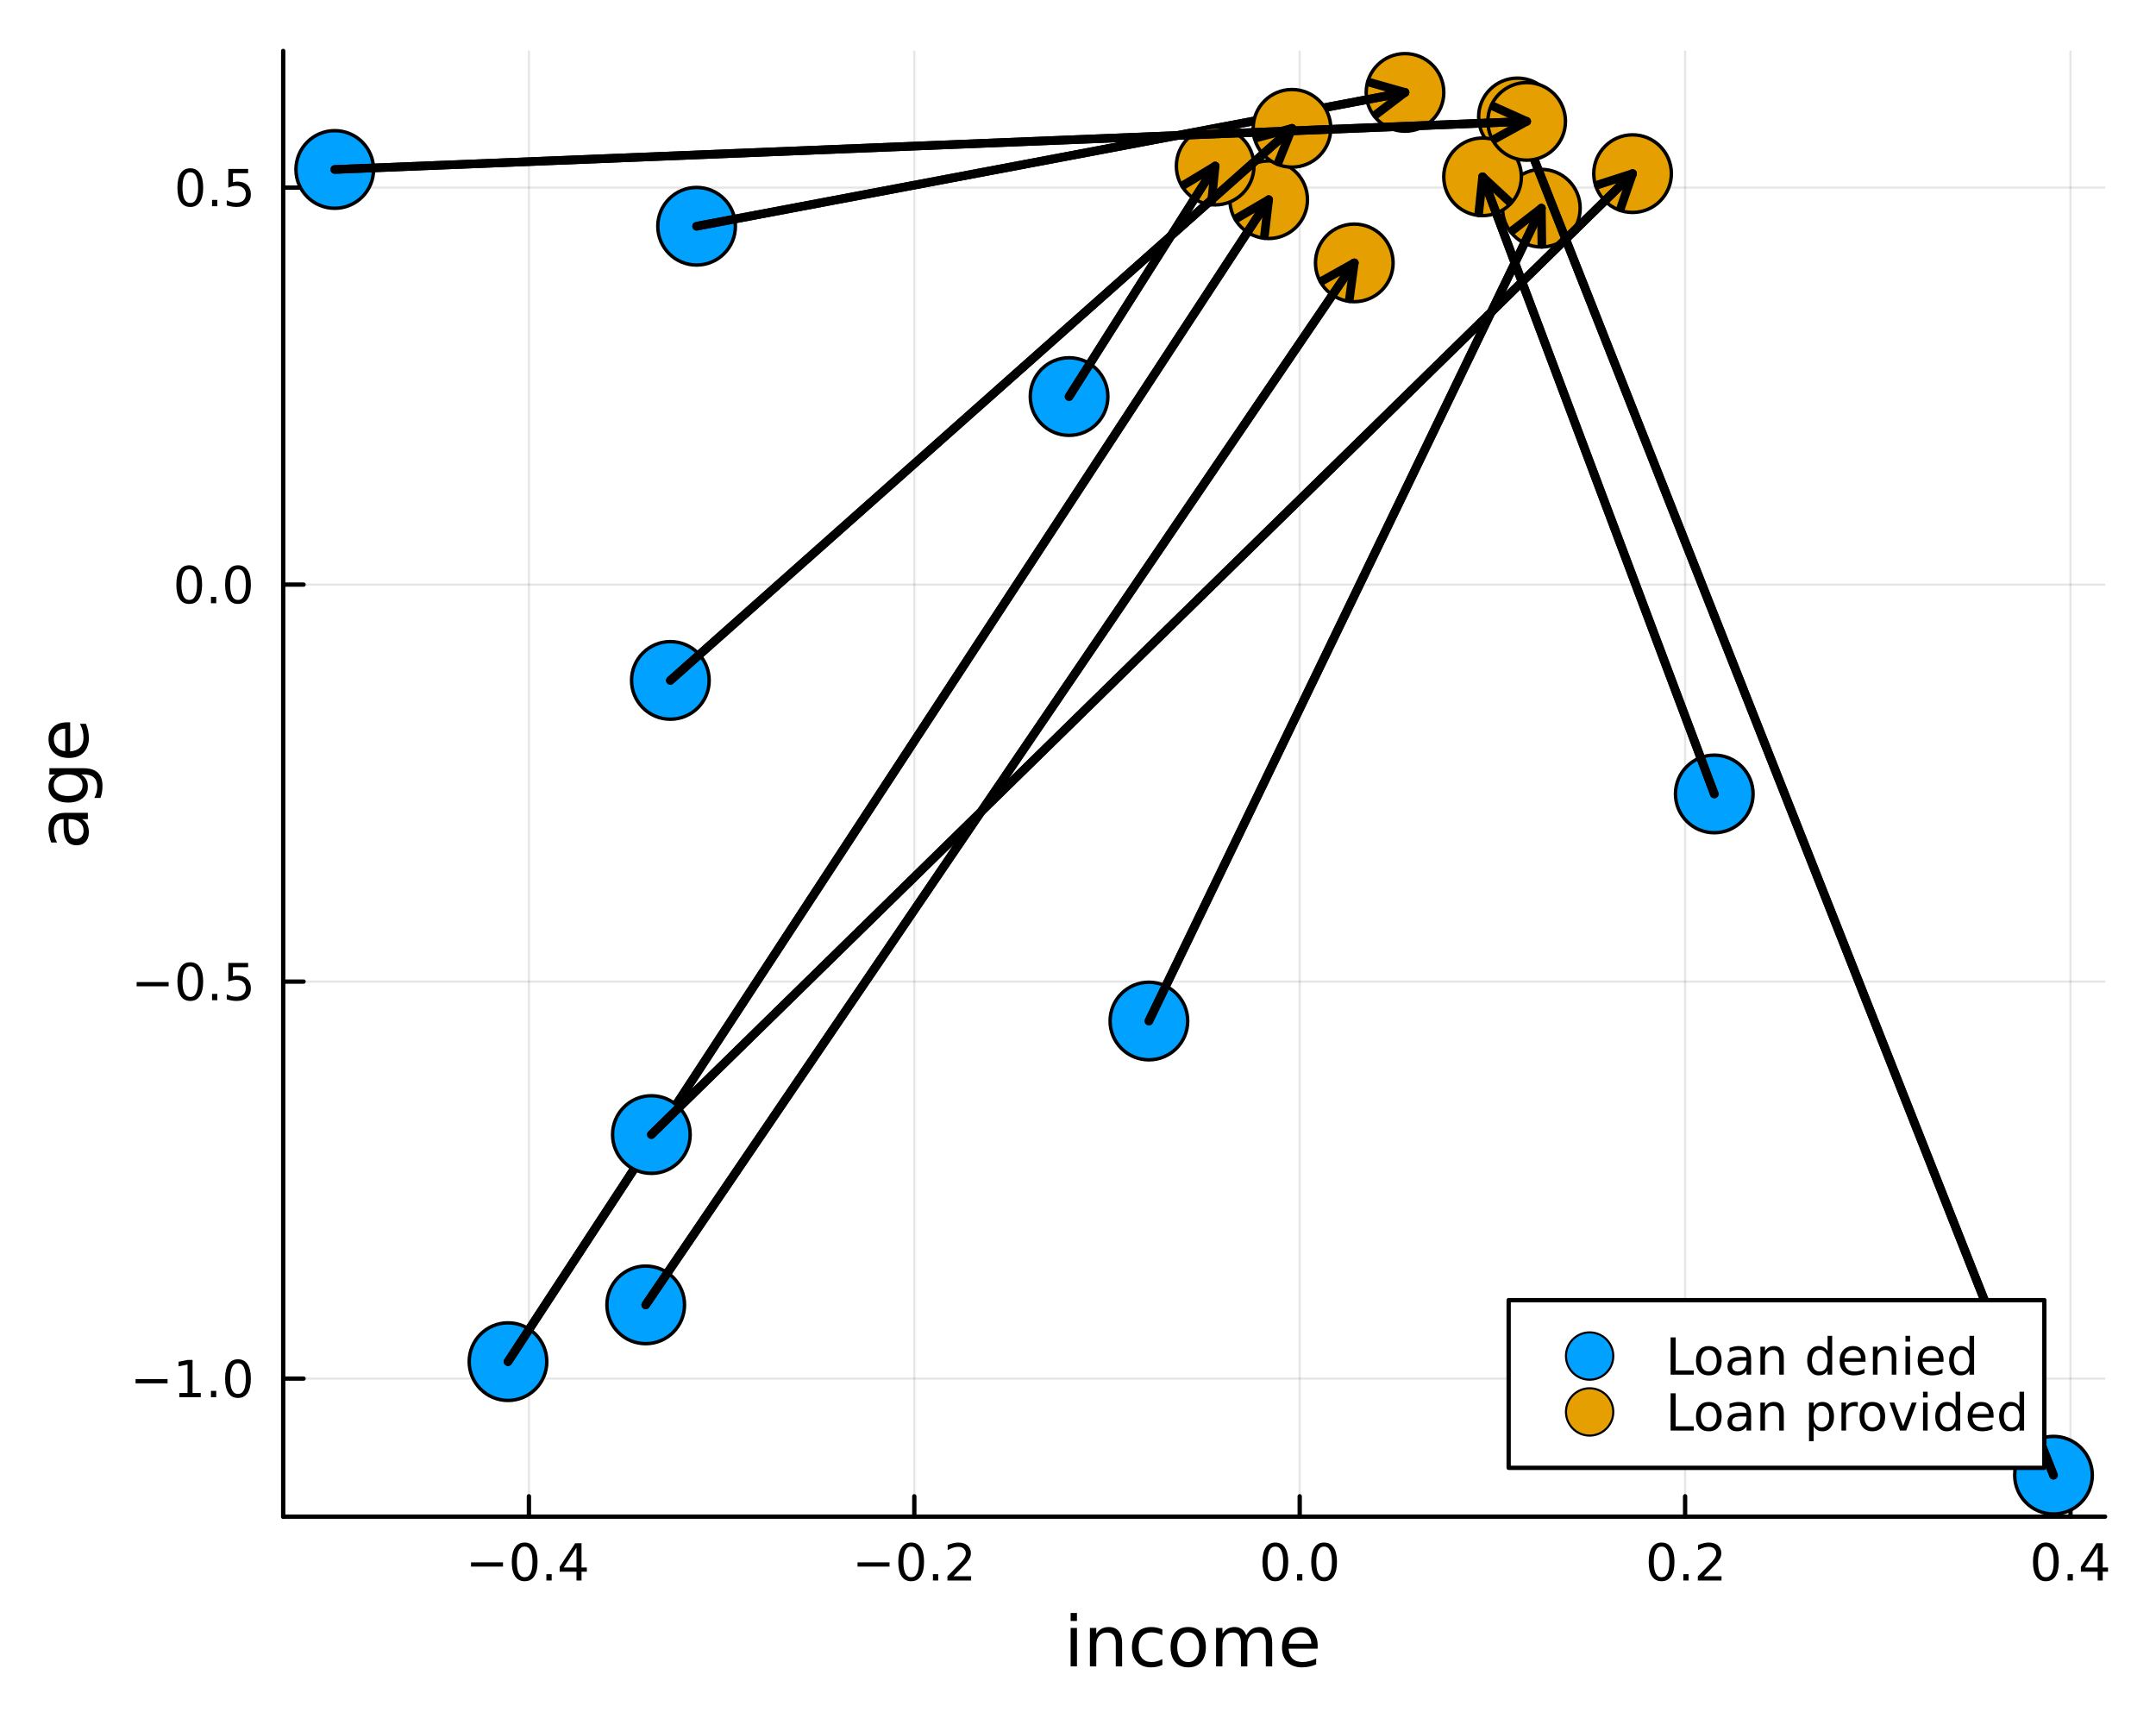 <?xml version="1.0" encoding="utf-8"?>
<svg xmlns="http://www.w3.org/2000/svg" xmlns:xlink="http://www.w3.org/1999/xlink" width="500" height="400" viewBox="0 0 2000 1600">
<rect x="0" y="0" width="2000" height="1600" fill="#333333" stroke="none"/>
<defs>
  <clipPath id="clip470">
    <rect x="0" y="0" width="2000" height="1600"/>
  </clipPath>
</defs>
<path clip-path="url(#clip470)" d="M0 1600 L2000 1600 L2000 0 L0 0  Z" fill="#ffffff" fill-rule="evenodd" fill-opacity="1"/>
<defs>
  <clipPath id="clip471">
    <rect x="400" y="0" width="1401" height="1401"/>
  </clipPath>
</defs>
<path clip-path="url(#clip470)" d="M262.708 1406.76 L1952.76 1406.76 L1952.76 47.244 L262.708 47.244  Z" fill="#ffffff" fill-rule="evenodd" fill-opacity="1"/>
<defs>
  <clipPath id="clip472">
    <rect x="262" y="47" width="1691" height="1361"/>
  </clipPath>
</defs>
<polyline clip-path="url(#clip472)" style="stroke:#000000; stroke-linecap:round; stroke-linejoin:round; stroke-width:2; stroke-opacity:0.1; fill:none" points="490.65,1406.76 490.65,47.244 "/>
<polyline clip-path="url(#clip472)" style="stroke:#000000; stroke-linecap:round; stroke-linejoin:round; stroke-width:2; stroke-opacity:0.1; fill:none" points="848.161,1406.76 848.161,47.244 "/>
<polyline clip-path="url(#clip472)" style="stroke:#000000; stroke-linecap:round; stroke-linejoin:round; stroke-width:2; stroke-opacity:0.1; fill:none" points="1205.67,1406.76 1205.67,47.244 "/>
<polyline clip-path="url(#clip472)" style="stroke:#000000; stroke-linecap:round; stroke-linejoin:round; stroke-width:2; stroke-opacity:0.1; fill:none" points="1563.18,1406.76 1563.18,47.244 "/>
<polyline clip-path="url(#clip472)" style="stroke:#000000; stroke-linecap:round; stroke-linejoin:round; stroke-width:2; stroke-opacity:0.1; fill:none" points="1920.69,1406.76 1920.69,47.244 "/>
<polyline clip-path="url(#clip470)" style="stroke:#000000; stroke-linecap:round; stroke-linejoin:round; stroke-width:4; stroke-opacity:1; fill:none" points="262.708,1406.76 1952.76,1406.76 "/>
<polyline clip-path="url(#clip470)" style="stroke:#000000; stroke-linecap:round; stroke-linejoin:round; stroke-width:4; stroke-opacity:1; fill:none" points="490.65,1406.76 490.65,1387.87 "/>
<polyline clip-path="url(#clip470)" style="stroke:#000000; stroke-linecap:round; stroke-linejoin:round; stroke-width:4; stroke-opacity:1; fill:none" points="848.161,1406.76 848.161,1387.87 "/>
<polyline clip-path="url(#clip470)" style="stroke:#000000; stroke-linecap:round; stroke-linejoin:round; stroke-width:4; stroke-opacity:1; fill:none" points="1205.67,1406.76 1205.67,1387.87 "/>
<polyline clip-path="url(#clip470)" style="stroke:#000000; stroke-linecap:round; stroke-linejoin:round; stroke-width:4; stroke-opacity:1; fill:none" points="1563.18,1406.76 1563.18,1387.87 "/>
<polyline clip-path="url(#clip470)" style="stroke:#000000; stroke-linecap:round; stroke-linejoin:round; stroke-width:4; stroke-opacity:1; fill:none" points="1920.69,1406.76 1920.69,1387.87 "/>
<path clip-path="url(#clip470)" d="M436.935 1449.14 L466.611 1449.14 L466.611 1453.07 L436.935 1453.07 L436.935 1449.14 Z" fill="#000000" fill-rule="nonzero" fill-opacity="1" /><path clip-path="url(#clip470)" d="M486.703 1434.48 Q483.092 1434.48 481.263 1438.05 Q479.458 1441.59 479.458 1448.72 Q479.458 1455.83 481.263 1459.39 Q483.092 1462.93 486.703 1462.93 Q490.338 1462.93 492.143 1459.39 Q493.972 1455.83 493.972 1448.72 Q493.972 1441.59 492.143 1438.05 Q490.338 1434.48 486.703 1434.48 M486.703 1430.78 Q492.513 1430.78 495.569 1435.39 Q498.648 1439.97 498.648 1448.72 Q498.648 1457.45 495.569 1462.05 Q492.513 1466.64 486.703 1466.64 Q480.893 1466.64 477.814 1462.05 Q474.759 1457.45 474.759 1448.72 Q474.759 1439.97 477.814 1435.39 Q480.893 1430.78 486.703 1430.78 Z" fill="#000000" fill-rule="nonzero" fill-opacity="1" /><path clip-path="url(#clip470)" d="M506.865 1460.08 L511.749 1460.08 L511.749 1465.96 L506.865 1465.96 L506.865 1460.08 Z" fill="#000000" fill-rule="nonzero" fill-opacity="1" /><path clip-path="url(#clip470)" d="M534.782 1435.48 L522.976 1453.93 L534.782 1453.93 L534.782 1435.48 M533.555 1431.4 L539.434 1431.4 L539.434 1453.93 L544.365 1453.93 L544.365 1457.82 L539.434 1457.82 L539.434 1465.96 L534.782 1465.96 L534.782 1457.82 L519.18 1457.82 L519.18 1453.3 L533.555 1431.4 Z" fill="#000000" fill-rule="nonzero" fill-opacity="1" /><path clip-path="url(#clip470)" d="M795.487 1449.14 L825.163 1449.14 L825.163 1453.07 L795.487 1453.07 L795.487 1449.14 Z" fill="#000000" fill-rule="nonzero" fill-opacity="1" /><path clip-path="url(#clip470)" d="M845.255 1434.48 Q841.644 1434.48 839.816 1438.05 Q838.01 1441.59 838.01 1448.72 Q838.01 1455.83 839.816 1459.39 Q841.644 1462.93 845.255 1462.93 Q848.89 1462.93 850.695 1459.39 Q852.524 1455.83 852.524 1448.72 Q852.524 1441.59 850.695 1438.05 Q848.89 1434.48 845.255 1434.48 M845.255 1430.78 Q851.066 1430.78 854.121 1435.39 Q857.2 1439.97 857.2 1448.72 Q857.2 1457.45 854.121 1462.05 Q851.066 1466.64 845.255 1466.64 Q839.445 1466.64 836.367 1462.05 Q833.311 1457.45 833.311 1448.72 Q833.311 1439.97 836.367 1435.39 Q839.445 1430.78 845.255 1430.78 Z" fill="#000000" fill-rule="nonzero" fill-opacity="1" /><path clip-path="url(#clip470)" d="M865.417 1460.08 L870.302 1460.08 L870.302 1465.96 L865.417 1465.96 L865.417 1460.08 Z" fill="#000000" fill-rule="nonzero" fill-opacity="1" /><path clip-path="url(#clip470)" d="M884.515 1462.03 L900.834 1462.03 L900.834 1465.96 L878.89 1465.96 L878.89 1462.03 Q881.552 1459.27 886.135 1454.64 Q890.741 1449.99 891.922 1448.65 Q894.167 1446.13 895.047 1444.39 Q895.95 1442.63 895.95 1440.94 Q895.95 1438.19 894.005 1436.45 Q892.084 1434.71 888.982 1434.71 Q886.783 1434.71 884.329 1435.48 Q881.899 1436.24 879.121 1437.79 L879.121 1433.07 Q881.945 1431.94 884.399 1431.36 Q886.852 1430.78 888.89 1430.78 Q894.26 1430.78 897.454 1433.46 Q900.649 1436.15 900.649 1440.64 Q900.649 1442.77 899.839 1444.69 Q899.051 1446.59 896.945 1449.18 Q896.366 1449.85 893.264 1453.07 Q890.163 1456.26 884.515 1462.03 Z" fill="#000000" fill-rule="nonzero" fill-opacity="1" /><path clip-path="url(#clip470)" d="M1183.06 1434.48 Q1179.44 1434.48 1177.62 1438.05 Q1175.81 1441.59 1175.81 1448.72 Q1175.81 1455.83 1177.62 1459.39 Q1179.44 1462.93 1183.06 1462.93 Q1186.69 1462.93 1188.5 1459.39 Q1190.32 1455.83 1190.32 1448.72 Q1190.32 1441.59 1188.5 1438.05 Q1186.69 1434.48 1183.06 1434.48 M1183.06 1430.78 Q1188.87 1430.78 1191.92 1435.39 Q1195 1439.97 1195 1448.72 Q1195 1457.45 1191.92 1462.05 Q1188.87 1466.64 1183.06 1466.64 Q1177.25 1466.64 1174.17 1462.05 Q1171.11 1457.45 1171.11 1448.72 Q1171.11 1439.97 1174.17 1435.39 Q1177.25 1430.78 1183.06 1430.78 Z" fill="#000000" fill-rule="nonzero" fill-opacity="1" /><path clip-path="url(#clip470)" d="M1203.22 1460.08 L1208.1 1460.08 L1208.1 1465.96 L1203.22 1465.96 L1203.22 1460.08 Z" fill="#000000" fill-rule="nonzero" fill-opacity="1" /><path clip-path="url(#clip470)" d="M1228.29 1434.48 Q1224.68 1434.48 1222.85 1438.05 Q1221.04 1441.59 1221.04 1448.72 Q1221.04 1455.83 1222.85 1459.39 Q1224.68 1462.93 1228.29 1462.93 Q1231.92 1462.93 1233.73 1459.39 Q1235.56 1455.83 1235.56 1448.72 Q1235.56 1441.59 1233.73 1438.05 Q1231.92 1434.48 1228.29 1434.48 M1228.29 1430.78 Q1234.1 1430.78 1237.15 1435.39 Q1240.23 1439.97 1240.23 1448.72 Q1240.23 1457.45 1237.15 1462.05 Q1234.1 1466.64 1228.29 1466.64 Q1222.48 1466.64 1219.4 1462.05 Q1216.34 1457.45 1216.34 1448.72 Q1216.34 1439.97 1219.4 1435.39 Q1222.48 1430.78 1228.29 1430.78 Z" fill="#000000" fill-rule="nonzero" fill-opacity="1" /><path clip-path="url(#clip470)" d="M1541.36 1434.48 Q1537.75 1434.48 1535.92 1438.05 Q1534.12 1441.59 1534.12 1448.72 Q1534.12 1455.83 1535.92 1459.39 Q1537.75 1462.93 1541.36 1462.93 Q1545 1462.93 1546.8 1459.39 Q1548.63 1455.83 1548.63 1448.72 Q1548.63 1441.59 1546.8 1438.05 Q1545 1434.48 1541.36 1434.48 M1541.36 1430.78 Q1547.17 1430.78 1550.23 1435.39 Q1553.31 1439.97 1553.31 1448.72 Q1553.31 1457.45 1550.23 1462.05 Q1547.17 1466.64 1541.36 1466.64 Q1535.55 1466.64 1532.48 1462.05 Q1529.42 1457.45 1529.42 1448.72 Q1529.42 1439.97 1532.48 1435.39 Q1535.55 1430.78 1541.36 1430.78 Z" fill="#000000" fill-rule="nonzero" fill-opacity="1" /><path clip-path="url(#clip470)" d="M1561.53 1460.08 L1566.41 1460.08 L1566.41 1465.96 L1561.53 1465.96 L1561.53 1460.08 Z" fill="#000000" fill-rule="nonzero" fill-opacity="1" /><path clip-path="url(#clip470)" d="M1580.62 1462.03 L1596.94 1462.03 L1596.94 1465.96 L1575 1465.96 L1575 1462.03 Q1577.66 1459.27 1582.24 1454.64 Q1586.85 1449.99 1588.03 1448.65 Q1590.28 1446.13 1591.16 1444.39 Q1592.06 1442.63 1592.06 1440.94 Q1592.06 1438.19 1590.11 1436.45 Q1588.19 1434.71 1585.09 1434.71 Q1582.89 1434.71 1580.44 1435.48 Q1578.01 1436.24 1575.23 1437.79 L1575.23 1433.07 Q1578.05 1431.94 1580.51 1431.36 Q1582.96 1430.78 1585 1430.78 Q1590.37 1430.78 1593.56 1433.46 Q1596.76 1436.15 1596.76 1440.64 Q1596.76 1442.77 1595.95 1444.69 Q1595.16 1446.59 1593.05 1449.18 Q1592.48 1449.85 1589.37 1453.07 Q1586.27 1456.26 1580.62 1462.03 Z" fill="#000000" fill-rule="nonzero" fill-opacity="1" /><path clip-path="url(#clip470)" d="M1897.83 1434.48 Q1894.22 1434.48 1892.39 1438.05 Q1890.59 1441.59 1890.59 1448.72 Q1890.59 1455.83 1892.39 1459.39 Q1894.22 1462.93 1897.83 1462.93 Q1901.47 1462.93 1903.27 1459.39 Q1905.1 1455.83 1905.1 1448.72 Q1905.1 1441.59 1903.27 1438.05 Q1901.47 1434.48 1897.83 1434.48 M1897.83 1430.78 Q1903.64 1430.78 1906.7 1435.39 Q1909.78 1439.97 1909.78 1448.72 Q1909.78 1457.45 1906.7 1462.05 Q1903.64 1466.64 1897.83 1466.64 Q1892.02 1466.64 1888.94 1462.05 Q1885.89 1457.45 1885.89 1448.72 Q1885.89 1439.97 1888.94 1435.39 Q1892.02 1430.78 1897.83 1430.78 Z" fill="#000000" fill-rule="nonzero" fill-opacity="1" /><path clip-path="url(#clip470)" d="M1918 1460.08 L1922.88 1460.08 L1922.88 1465.96 L1918 1465.96 L1918 1460.08 Z" fill="#000000" fill-rule="nonzero" fill-opacity="1" /><path clip-path="url(#clip470)" d="M1945.91 1435.48 L1934.11 1453.93 L1945.91 1453.93 L1945.91 1435.48 M1944.69 1431.4 L1950.56 1431.4 L1950.56 1453.93 L1955.5 1453.93 L1955.5 1457.82 L1950.56 1457.82 L1950.56 1465.96 L1945.91 1465.96 L1945.91 1457.82 L1930.31 1457.82 L1930.31 1453.3 L1944.69 1431.4 Z" fill="#000000" fill-rule="nonzero" fill-opacity="1" /><path clip-path="url(#clip470)" d="M993.165 1509.98 L999.022 1509.98 L999.022 1545.63 L993.165 1545.63 L993.165 1509.98 M993.165 1496.1 L999.022 1496.1 L999.022 1503.52 L993.165 1503.52 L993.165 1496.1 Z" fill="#000000" fill-rule="nonzero" fill-opacity="1" /><path clip-path="url(#clip470)" d="M1040.91 1524.11 L1040.91 1545.63 L1035.05 1545.63 L1035.05 1524.3 Q1035.05 1519.24 1033.08 1516.73 Q1031.1 1514.21 1027.16 1514.21 Q1022.42 1514.21 1019.68 1517.24 Q1016.94 1520.26 1016.94 1525.48 L1016.94 1545.63 L1011.05 1545.63 L1011.05 1509.98 L1016.94 1509.98 L1016.94 1515.52 Q1019.04 1512.3 1021.87 1510.71 Q1024.74 1509.12 1028.46 1509.12 Q1034.61 1509.12 1037.76 1512.94 Q1040.91 1516.73 1040.91 1524.11 Z" fill="#000000" fill-rule="nonzero" fill-opacity="1" /><path clip-path="url(#clip470)" d="M1078.24 1511.35 L1078.24 1516.82 Q1075.76 1515.45 1073.25 1514.79 Q1070.76 1514.09 1068.22 1514.09 Q1062.52 1514.09 1059.37 1517.71 Q1056.22 1521.31 1056.22 1527.84 Q1056.22 1534.36 1059.37 1537.99 Q1062.52 1541.59 1068.22 1541.59 Q1070.76 1541.59 1073.25 1540.92 Q1075.76 1540.22 1078.24 1538.85 L1078.24 1544.26 Q1075.79 1545.41 1073.15 1545.98 Q1070.54 1546.55 1067.58 1546.55 Q1059.53 1546.55 1054.79 1541.49 Q1050.04 1536.43 1050.04 1527.84 Q1050.04 1519.11 1054.82 1514.12 Q1059.62 1509.12 1067.96 1509.12 Q1070.67 1509.12 1073.25 1509.69 Q1075.82 1510.23 1078.24 1511.35 Z" fill="#000000" fill-rule="nonzero" fill-opacity="1" /><path clip-path="url(#clip470)" d="M1102.24 1514.09 Q1097.53 1514.09 1094.79 1517.78 Q1092.06 1521.44 1092.06 1527.84 Q1092.06 1534.23 1094.76 1537.93 Q1097.5 1541.59 1102.24 1541.59 Q1106.92 1541.59 1109.66 1537.89 Q1112.39 1534.2 1112.39 1527.84 Q1112.39 1521.5 1109.66 1517.81 Q1106.92 1514.09 1102.24 1514.09 M1102.24 1509.12 Q1109.88 1509.12 1114.24 1514.09 Q1118.6 1519.05 1118.6 1527.84 Q1118.6 1536.59 1114.24 1541.59 Q1109.88 1546.55 1102.24 1546.55 Q1094.57 1546.55 1090.21 1541.59 Q1085.88 1536.59 1085.88 1527.84 Q1085.88 1519.05 1090.21 1514.09 Q1094.57 1509.12 1102.24 1509.12 Z" fill="#000000" fill-rule="nonzero" fill-opacity="1" /><path clip-path="url(#clip470)" d="M1156.06 1516.82 Q1158.26 1512.88 1161.32 1511 Q1164.37 1509.12 1168.51 1509.12 Q1174.08 1509.12 1177.1 1513.04 Q1180.13 1516.92 1180.13 1524.11 L1180.13 1545.63 L1174.24 1545.63 L1174.24 1524.3 Q1174.24 1519.18 1172.42 1516.7 Q1170.61 1514.21 1166.89 1514.21 Q1162.33 1514.21 1159.69 1517.24 Q1157.05 1520.26 1157.05 1525.48 L1157.05 1545.63 L1151.16 1545.63 L1151.16 1524.3 Q1151.16 1519.15 1149.35 1516.7 Q1147.53 1514.21 1143.75 1514.21 Q1139.26 1514.21 1136.62 1517.27 Q1133.97 1520.29 1133.97 1525.48 L1133.97 1545.63 L1128.09 1545.63 L1128.09 1509.98 L1133.97 1509.98 L1133.97 1515.52 Q1135.98 1512.24 1138.78 1510.68 Q1141.58 1509.12 1145.43 1509.12 Q1149.32 1509.12 1152.02 1511.09 Q1154.76 1513.07 1156.06 1516.82 Z" fill="#000000" fill-rule="nonzero" fill-opacity="1" /><path clip-path="url(#clip470)" d="M1222.3 1526.34 L1222.3 1529.2 L1195.37 1529.2 Q1195.75 1535.25 1199 1538.43 Q1202.28 1541.59 1208.1 1541.59 Q1211.48 1541.59 1214.63 1540.76 Q1217.81 1539.93 1220.93 1538.28 L1220.93 1543.81 Q1217.78 1545.15 1214.47 1545.85 Q1211.16 1546.55 1207.75 1546.55 Q1199.22 1546.55 1194.23 1541.59 Q1189.26 1536.62 1189.26 1528.15 Q1189.26 1519.4 1193.97 1514.28 Q1198.71 1509.12 1206.73 1509.12 Q1213.93 1509.12 1218.1 1513.77 Q1222.3 1518.38 1222.3 1526.34 M1216.44 1524.62 Q1216.38 1519.81 1213.74 1516.95 Q1211.13 1514.09 1206.8 1514.09 Q1201.9 1514.09 1198.94 1516.85 Q1196.01 1519.62 1195.56 1524.65 L1216.44 1524.62 Z" fill="#000000" fill-rule="nonzero" fill-opacity="1" /><polyline clip-path="url(#clip472)" style="stroke:#000000; stroke-linecap:round; stroke-linejoin:round; stroke-width:2; stroke-opacity:0.1; fill:none" points="262.708,1278.69 1952.76,1278.69 "/>
<polyline clip-path="url(#clip472)" style="stroke:#000000; stroke-linecap:round; stroke-linejoin:round; stroke-width:2; stroke-opacity:0.1; fill:none" points="262.708,910.458 1952.76,910.458 "/>
<polyline clip-path="url(#clip472)" style="stroke:#000000; stroke-linecap:round; stroke-linejoin:round; stroke-width:2; stroke-opacity:0.1; fill:none" points="262.708,542.227 1952.76,542.227 "/>
<polyline clip-path="url(#clip472)" style="stroke:#000000; stroke-linecap:round; stroke-linejoin:round; stroke-width:2; stroke-opacity:0.1; fill:none" points="262.708,173.996 1952.76,173.996 "/>
<polyline clip-path="url(#clip470)" style="stroke:#000000; stroke-linecap:round; stroke-linejoin:round; stroke-width:4; stroke-opacity:1; fill:none" points="262.708,1406.76 262.708,47.244 "/>
<polyline clip-path="url(#clip470)" style="stroke:#000000; stroke-linecap:round; stroke-linejoin:round; stroke-width:4; stroke-opacity:1; fill:none" points="262.708,1278.69 281.606,1278.69 "/>
<polyline clip-path="url(#clip470)" style="stroke:#000000; stroke-linecap:round; stroke-linejoin:round; stroke-width:4; stroke-opacity:1; fill:none" points="262.708,910.458 281.606,910.458 "/>
<polyline clip-path="url(#clip470)" style="stroke:#000000; stroke-linecap:round; stroke-linejoin:round; stroke-width:4; stroke-opacity:1; fill:none" points="262.708,542.227 281.606,542.227 "/>
<polyline clip-path="url(#clip470)" style="stroke:#000000; stroke-linecap:round; stroke-linejoin:round; stroke-width:4; stroke-opacity:1; fill:none" points="262.708,173.996 281.606,173.996 "/>
<path clip-path="url(#clip470)" d="M125.764 1279.14 L155.44 1279.14 L155.44 1283.08 L125.764 1283.08 L125.764 1279.14 Z" fill="#000000" fill-rule="nonzero" fill-opacity="1" /><path clip-path="url(#clip470)" d="M166.343 1292.03 L173.981 1292.03 L173.981 1265.67 L165.671 1267.34 L165.671 1263.08 L173.935 1261.41 L178.611 1261.41 L178.611 1292.03 L186.25 1292.03 L186.25 1295.97 L166.343 1295.97 L166.343 1292.03 Z" fill="#000000" fill-rule="nonzero" fill-opacity="1" /><path clip-path="url(#clip470)" d="M195.694 1290.09 L200.579 1290.09 L200.579 1295.97 L195.694 1295.97 L195.694 1290.09 Z" fill="#000000" fill-rule="nonzero" fill-opacity="1" /><path clip-path="url(#clip470)" d="M220.764 1264.49 Q217.153 1264.49 215.324 1268.05 Q213.518 1271.59 213.518 1278.72 Q213.518 1285.83 215.324 1289.4 Q217.153 1292.94 220.764 1292.94 Q224.398 1292.94 226.203 1289.4 Q228.032 1285.83 228.032 1278.72 Q228.032 1271.59 226.203 1268.05 Q224.398 1264.49 220.764 1264.49 M220.764 1260.78 Q226.574 1260.78 229.629 1265.39 Q232.708 1269.97 232.708 1278.72 Q232.708 1287.45 229.629 1292.06 Q226.574 1296.64 220.764 1296.64 Q214.953 1296.64 211.875 1292.06 Q208.819 1287.45 208.819 1278.72 Q208.819 1269.97 211.875 1265.39 Q214.953 1260.78 220.764 1260.78 Z" fill="#000000" fill-rule="nonzero" fill-opacity="1" /><path clip-path="url(#clip470)" d="M126.76 910.91 L156.435 910.91 L156.435 914.845 L126.76 914.845 L126.76 910.91 Z" fill="#000000" fill-rule="nonzero" fill-opacity="1" /><path clip-path="url(#clip470)" d="M176.528 896.257 Q172.917 896.257 171.088 899.822 Q169.282 903.364 169.282 910.493 Q169.282 917.6 171.088 921.164 Q172.917 924.706 176.528 924.706 Q180.162 924.706 181.968 921.164 Q183.796 917.6 183.796 910.493 Q183.796 903.364 181.968 899.822 Q180.162 896.257 176.528 896.257 M176.528 892.553 Q182.338 892.553 185.393 897.16 Q188.472 901.743 188.472 910.493 Q188.472 919.22 185.393 923.826 Q182.338 928.41 176.528 928.41 Q170.718 928.41 167.639 923.826 Q164.583 919.22 164.583 910.493 Q164.583 901.743 167.639 897.16 Q170.718 892.553 176.528 892.553 Z" fill="#000000" fill-rule="nonzero" fill-opacity="1" /><path clip-path="url(#clip470)" d="M196.69 921.859 L201.574 921.859 L201.574 927.738 L196.69 927.738 L196.69 921.859 Z" fill="#000000" fill-rule="nonzero" fill-opacity="1" /><path clip-path="url(#clip470)" d="M211.805 893.178 L230.162 893.178 L230.162 897.114 L216.088 897.114 L216.088 905.586 Q217.106 905.239 218.125 905.077 Q219.143 904.891 220.162 904.891 Q225.949 904.891 229.328 908.063 Q232.708 911.234 232.708 916.651 Q232.708 922.229 229.236 925.331 Q225.764 928.41 219.444 928.41 Q217.268 928.41 215 928.039 Q212.754 927.669 210.347 926.928 L210.347 922.229 Q212.43 923.364 214.653 923.919 Q216.875 924.475 219.352 924.475 Q223.356 924.475 225.694 922.368 Q228.032 920.262 228.032 916.651 Q228.032 913.039 225.694 910.933 Q223.356 908.827 219.352 908.827 Q217.477 908.827 215.602 909.243 Q213.75 909.66 211.805 910.539 L211.805 893.178 Z" fill="#000000" fill-rule="nonzero" fill-opacity="1" /><path clip-path="url(#clip470)" d="M175.532 528.026 Q171.921 528.026 170.093 531.591 Q168.287 535.132 168.287 542.262 Q168.287 549.368 170.093 552.933 Q171.921 556.475 175.532 556.475 Q179.167 556.475 180.972 552.933 Q182.801 549.368 182.801 542.262 Q182.801 535.132 180.972 531.591 Q179.167 528.026 175.532 528.026 M175.532 524.322 Q181.343 524.322 184.398 528.929 Q187.477 533.512 187.477 542.262 Q187.477 550.989 184.398 555.595 Q181.343 560.178 175.532 560.178 Q169.722 560.178 166.644 555.595 Q163.588 550.989 163.588 542.262 Q163.588 533.512 166.644 528.929 Q169.722 524.322 175.532 524.322 Z" fill="#000000" fill-rule="nonzero" fill-opacity="1" /><path clip-path="url(#clip470)" d="M195.694 553.627 L200.579 553.627 L200.579 559.507 L195.694 559.507 L195.694 553.627 Z" fill="#000000" fill-rule="nonzero" fill-opacity="1" /><path clip-path="url(#clip470)" d="M220.764 528.026 Q217.153 528.026 215.324 531.591 Q213.518 535.132 213.518 542.262 Q213.518 549.368 215.324 552.933 Q217.153 556.475 220.764 556.475 Q224.398 556.475 226.203 552.933 Q228.032 549.368 228.032 542.262 Q228.032 535.132 226.203 531.591 Q224.398 528.026 220.764 528.026 M220.764 524.322 Q226.574 524.322 229.629 528.929 Q232.708 533.512 232.708 542.262 Q232.708 550.989 229.629 555.595 Q226.574 560.178 220.764 560.178 Q214.953 560.178 211.875 555.595 Q208.819 550.989 208.819 542.262 Q208.819 533.512 211.875 528.929 Q214.953 524.322 220.764 524.322 Z" fill="#000000" fill-rule="nonzero" fill-opacity="1" /><path clip-path="url(#clip470)" d="M176.528 159.794 Q172.917 159.794 171.088 163.359 Q169.282 166.901 169.282 174.03 Q169.282 181.137 171.088 184.702 Q172.917 188.243 176.528 188.243 Q180.162 188.243 181.968 184.702 Q183.796 181.137 183.796 174.03 Q183.796 166.901 181.968 163.359 Q180.162 159.794 176.528 159.794 M176.528 156.091 Q182.338 156.091 185.393 160.697 Q188.472 165.28 188.472 174.03 Q188.472 182.757 185.393 187.364 Q182.338 191.947 176.528 191.947 Q170.718 191.947 167.639 187.364 Q164.583 182.757 164.583 174.03 Q164.583 165.28 167.639 160.697 Q170.718 156.091 176.528 156.091 Z" fill="#000000" fill-rule="nonzero" fill-opacity="1" /><path clip-path="url(#clip470)" d="M196.69 185.396 L201.574 185.396 L201.574 191.276 L196.69 191.276 L196.69 185.396 Z" fill="#000000" fill-rule="nonzero" fill-opacity="1" /><path clip-path="url(#clip470)" d="M211.805 156.716 L230.162 156.716 L230.162 160.651 L216.088 160.651 L216.088 169.123 Q217.106 168.776 218.125 168.614 Q219.143 168.429 220.162 168.429 Q225.949 168.429 229.328 171.6 Q232.708 174.771 232.708 180.188 Q232.708 185.766 229.236 188.868 Q225.764 191.947 219.444 191.947 Q217.268 191.947 215 191.577 Q212.754 191.206 210.347 190.466 L210.347 185.766 Q212.43 186.901 214.653 187.456 Q216.875 188.012 219.352 188.012 Q223.356 188.012 225.694 185.905 Q228.032 183.799 228.032 180.188 Q228.032 176.577 225.694 174.47 Q223.356 172.364 219.352 172.364 Q217.477 172.364 215.602 172.78 Q213.75 173.197 211.805 174.077 L211.805 156.716 Z" fill="#000000" fill-rule="nonzero" fill-opacity="1" /><path clip-path="url(#clip470)" d="M63.589 765.596 Q63.589 772.694 65.212 775.431 Q66.835 778.168 70.75 778.168 Q73.869 778.168 75.715 776.131 Q77.53 774.062 77.53 770.529 Q77.53 765.66 74.092 762.731 Q70.623 759.771 64.894 759.771 L63.589 759.771 L63.589 765.596 M61.17 753.915 L81.508 753.915 L81.508 759.771 L76.097 759.771 Q79.344 761.777 80.903 764.769 Q82.431 767.76 82.431 772.089 Q82.431 777.564 79.376 780.81 Q76.288 784.025 71.132 784.025 Q65.117 784.025 62.061 780.014 Q59.005 775.972 59.005 767.983 L59.005 759.771 L58.432 759.771 Q54.39 759.771 52.194 762.445 Q49.966 765.087 49.966 769.893 Q49.966 772.948 50.698 775.845 Q51.43 778.741 52.894 781.415 L47.483 781.415 Q46.242 778.2 45.637 775.176 Q45.001 772.153 45.001 769.288 Q45.001 761.554 49.011 757.734 Q53.022 753.915 61.17 753.915 Z" fill="#000000" fill-rule="nonzero" fill-opacity="1" /><path clip-path="url(#clip470)" d="M63.27 718.394 Q56.905 718.394 53.404 721.036 Q49.902 723.646 49.902 728.389 Q49.902 733.099 53.404 735.741 Q56.905 738.351 63.27 738.351 Q69.604 738.351 73.105 735.741 Q76.607 733.099 76.607 728.389 Q76.607 723.646 73.105 721.036 Q69.604 718.394 63.27 718.394 M77.084 712.538 Q86.187 712.538 90.611 716.58 Q95.067 720.622 95.067 728.961 Q95.067 732.049 94.59 734.786 Q94.144 737.523 93.189 740.101 L87.492 740.101 Q88.892 737.523 89.561 735.009 Q90.229 732.494 90.229 729.884 Q90.229 724.123 87.206 721.259 Q84.214 718.394 78.134 718.394 L75.238 718.394 Q78.389 720.209 79.949 723.041 Q81.508 725.874 81.508 729.821 Q81.508 736.377 76.511 740.388 Q71.514 744.398 63.27 744.398 Q54.995 744.398 49.998 740.388 Q45.001 736.377 45.001 729.821 Q45.001 725.874 46.56 723.041 Q48.12 720.209 51.271 718.394 L45.86 718.394 L45.86 712.538 L77.084 712.538 Z" fill="#000000" fill-rule="nonzero" fill-opacity="1" /><path clip-path="url(#clip470)" d="M62.22 669.983 L65.085 669.983 L65.085 696.91 Q71.132 696.528 74.315 693.282 Q77.466 690.003 77.466 684.179 Q77.466 680.805 76.638 677.654 Q75.811 674.471 74.156 671.352 L79.694 671.352 Q81.031 674.503 81.731 677.813 Q82.431 681.123 82.431 684.529 Q82.431 693.059 77.466 698.056 Q72.501 703.021 64.034 703.021 Q55.281 703.021 50.157 698.311 Q45.001 693.568 45.001 685.547 Q45.001 678.354 49.648 674.185 Q54.263 669.983 62.22 669.983 M60.501 675.84 Q55.695 675.903 52.831 678.545 Q49.966 681.155 49.966 685.484 Q49.966 690.385 52.735 693.345 Q55.504 696.274 60.533 696.719 L60.501 675.84 Z" fill="#000000" fill-rule="nonzero" fill-opacity="1" /><circle clip-path="url(#clip472)" cx="471.237" cy="1262.97" r="36" fill="#00a1ff" fill-rule="evenodd" fill-opacity="1" stroke="#000000" stroke-opacity="1" stroke-width="3.2"/>
<circle clip-path="url(#clip472)" cx="1176.87" cy="185.239" r="36" fill="#e69f00" fill-rule="evenodd" fill-opacity="1" stroke="#000000" stroke-opacity="1" stroke-width="3.2"/>
<polyline clip-path="url(#clip472)" style="stroke:#000000; stroke-linecap:round; stroke-linejoin:round; stroke-width:8; stroke-opacity:1; fill:none" points="471.237,1262.97 1176.87,185.239 "/>
<polyline clip-path="url(#clip472)" style="stroke:#000000; stroke-linecap:round; stroke-linejoin:round; stroke-width:8; stroke-opacity:1; fill:none" points="1147.89,202.121 1176.87,185.239 1172.98,218.555 "/>
<polyline clip-path="url(#clip472)" style="stroke:#000000; stroke-linecap:round; stroke-linejoin:round; stroke-width:8; stroke-opacity:1; fill:none" points="1176.87,185.239 471.237,1262.97 "/>
<circle clip-path="url(#clip472)" cx="646.2" cy="209.851" r="36" fill="#00a1ff" fill-rule="evenodd" fill-opacity="1" stroke="#000000" stroke-opacity="1" stroke-width="3.2"/>
<circle clip-path="url(#clip472)" cx="1303.34" cy="85.721" r="36" fill="#e69f00" fill-rule="evenodd" fill-opacity="1" stroke="#000000" stroke-opacity="1" stroke-width="3.2"/>
<polyline clip-path="url(#clip472)" style="stroke:#000000; stroke-linecap:round; stroke-linejoin:round; stroke-width:8; stroke-opacity:1; fill:none" points="646.2,209.851 1303.34,85.721 "/>
<polyline clip-path="url(#clip472)" style="stroke:#000000; stroke-linecap:round; stroke-linejoin:round; stroke-width:8; stroke-opacity:1; fill:none" points="1271.08,76.55 1303.34,85.721 1276.65,106.029 "/>
<polyline clip-path="url(#clip472)" style="stroke:#000000; stroke-linecap:round; stroke-linejoin:round; stroke-width:8; stroke-opacity:1; fill:none" points="1303.34,85.721 646.2,209.851 "/>
<circle clip-path="url(#clip472)" cx="1065.77" cy="947.038" r="36" fill="#00a1ff" fill-rule="evenodd" fill-opacity="1" stroke="#000000" stroke-opacity="1" stroke-width="3.2"/>
<circle clip-path="url(#clip472)" cx="1429.84" cy="193.103" r="36" fill="#e69f00" fill-rule="evenodd" fill-opacity="1" stroke="#000000" stroke-opacity="1" stroke-width="3.2"/>
<polyline clip-path="url(#clip472)" style="stroke:#000000; stroke-linecap:round; stroke-linejoin:round; stroke-width:8; stroke-opacity:1; fill:none" points="1065.77,947.038 1429.84,193.103 "/>
<polyline clip-path="url(#clip472)" style="stroke:#000000; stroke-linecap:round; stroke-linejoin:round; stroke-width:8; stroke-opacity:1; fill:none" points="1403.29,213.596 1429.84,193.103 1430.3,226.641 "/>
<polyline clip-path="url(#clip472)" style="stroke:#000000; stroke-linecap:round; stroke-linejoin:round; stroke-width:8; stroke-opacity:1; fill:none" points="1429.84,193.103 1065.77,947.038 "/>
<circle clip-path="url(#clip472)" cx="1904.92" cy="1368.29" r="36" fill="#00a1ff" fill-rule="evenodd" fill-opacity="1" stroke="#000000" stroke-opacity="1" stroke-width="3.2"/>
<circle clip-path="url(#clip472)" cx="1407.65" cy="108.453" r="36" fill="#e69f00" fill-rule="evenodd" fill-opacity="1" stroke="#000000" stroke-opacity="1" stroke-width="3.2"/>
<polyline clip-path="url(#clip472)" style="stroke:#000000; stroke-linecap:round; stroke-linejoin:round; stroke-width:8; stroke-opacity:1; fill:none" points="1904.92,1368.29 1407.65,108.453 "/>
<polyline clip-path="url(#clip472)" style="stroke:#000000; stroke-linecap:round; stroke-linejoin:round; stroke-width:8; stroke-opacity:1; fill:none" points="1404.71,141.865 1407.65,108.453 1432.62,130.851 "/>
<polyline clip-path="url(#clip472)" style="stroke:#000000; stroke-linecap:round; stroke-linejoin:round; stroke-width:8; stroke-opacity:1; fill:none" points="1407.65,108.453 1904.92,1368.29 "/>
<circle clip-path="url(#clip472)" cx="1590.24" cy="736.413" r="36" fill="#00a1ff" fill-rule="evenodd" fill-opacity="1" stroke="#000000" stroke-opacity="1" stroke-width="3.2"/>
<circle clip-path="url(#clip472)" cx="1375.3" cy="164.022" r="36" fill="#e69f00" fill-rule="evenodd" fill-opacity="1" stroke="#000000" stroke-opacity="1" stroke-width="3.2"/>
<polyline clip-path="url(#clip472)" style="stroke:#000000; stroke-linecap:round; stroke-linejoin:round; stroke-width:8; stroke-opacity:1; fill:none" points="1590.24,736.413 1375.3,164.022 "/>
<polyline clip-path="url(#clip472)" style="stroke:#000000; stroke-linecap:round; stroke-linejoin:round; stroke-width:8; stroke-opacity:1; fill:none" points="1371.8,197.38 1375.3,164.022 1399.89,186.834 "/>
<polyline clip-path="url(#clip472)" style="stroke:#000000; stroke-linecap:round; stroke-linejoin:round; stroke-width:8; stroke-opacity:1; fill:none" points="1375.3,164.022 1590.24,736.413 "/>
<circle clip-path="url(#clip472)" cx="604.242" cy="1052.35" r="36" fill="#00a1ff" fill-rule="evenodd" fill-opacity="1" stroke="#000000" stroke-opacity="1" stroke-width="3.2"/>
<circle clip-path="url(#clip472)" cx="1514.44" cy="161.06" r="36" fill="#e69f00" fill-rule="evenodd" fill-opacity="1" stroke="#000000" stroke-opacity="1" stroke-width="3.2"/>
<polyline clip-path="url(#clip472)" style="stroke:#000000; stroke-linecap:round; stroke-linejoin:round; stroke-width:8; stroke-opacity:1; fill:none" points="604.242,1052.35 1514.44,161.06 "/>
<polyline clip-path="url(#clip472)" style="stroke:#000000; stroke-linecap:round; stroke-linejoin:round; stroke-width:8; stroke-opacity:1; fill:none" points="1482.51,171.332 1514.44,161.06 1503.5,192.767 "/>
<polyline clip-path="url(#clip472)" style="stroke:#000000; stroke-linecap:round; stroke-linejoin:round; stroke-width:8; stroke-opacity:1; fill:none" points="1514.44,161.06 604.242,1052.35 "/>
<circle clip-path="url(#clip472)" cx="991.719" cy="367.82" r="36" fill="#00a1ff" fill-rule="evenodd" fill-opacity="1" stroke="#000000" stroke-opacity="1" stroke-width="3.2"/>
<circle clip-path="url(#clip472)" cx="1127.24" cy="154.038" r="36" fill="#e69f00" fill-rule="evenodd" fill-opacity="1" stroke="#000000" stroke-opacity="1" stroke-width="3.2"/>
<polyline clip-path="url(#clip472)" style="stroke:#000000; stroke-linecap:round; stroke-linejoin:round; stroke-width:8; stroke-opacity:1; fill:none" points="991.719,367.82 1127.24,154.038 "/>
<polyline clip-path="url(#clip472)" style="stroke:#000000; stroke-linecap:round; stroke-linejoin:round; stroke-width:8; stroke-opacity:1; fill:none" points="1098.51,171.344 1127.24,154.038 1123.85,187.406 "/>
<polyline clip-path="url(#clip472)" style="stroke:#000000; stroke-linecap:round; stroke-linejoin:round; stroke-width:8; stroke-opacity:1; fill:none" points="1127.24,154.038 991.719,367.82 "/>
<circle clip-path="url(#clip472)" cx="621.864" cy="631.101" r="36" fill="#00a1ff" fill-rule="evenodd" fill-opacity="1" stroke="#000000" stroke-opacity="1" stroke-width="3.2"/>
<circle clip-path="url(#clip472)" cx="1198.49" cy="119.027" r="36" fill="#e69f00" fill-rule="evenodd" fill-opacity="1" stroke="#000000" stroke-opacity="1" stroke-width="3.2"/>
<polyline clip-path="url(#clip472)" style="stroke:#000000; stroke-linecap:round; stroke-linejoin:round; stroke-width:8; stroke-opacity:1; fill:none" points="621.864,631.101 1198.49,119.027 "/>
<polyline clip-path="url(#clip472)" style="stroke:#000000; stroke-linecap:round; stroke-linejoin:round; stroke-width:8; stroke-opacity:1; fill:none" points="1166.09,127.732 1198.49,119.027 1186.02,150.164 "/>
<polyline clip-path="url(#clip472)" style="stroke:#000000; stroke-linecap:round; stroke-linejoin:round; stroke-width:8; stroke-opacity:1; fill:none" points="1198.49,119.027 621.864,631.101 "/>
<circle clip-path="url(#clip472)" cx="598.997" cy="1210.32" r="36" fill="#00a1ff" fill-rule="evenodd" fill-opacity="1" stroke="#000000" stroke-opacity="1" stroke-width="3.2"/>
<circle clip-path="url(#clip472)" cx="1256.29" cy="243.845" r="36" fill="#e69f00" fill-rule="evenodd" fill-opacity="1" stroke="#000000" stroke-opacity="1" stroke-width="3.2"/>
<polyline clip-path="url(#clip472)" style="stroke:#000000; stroke-linecap:round; stroke-linejoin:round; stroke-width:8; stroke-opacity:1; fill:none" points="598.997,1210.32 1256.29,243.845 "/>
<polyline clip-path="url(#clip472)" style="stroke:#000000; stroke-linecap:round; stroke-linejoin:round; stroke-width:8; stroke-opacity:1; fill:none" points="1227.01,260.217 1256.29,243.845 1251.82,277.087 "/>
<polyline clip-path="url(#clip472)" style="stroke:#000000; stroke-linecap:round; stroke-linejoin:round; stroke-width:8; stroke-opacity:1; fill:none" points="1256.29,243.845 598.997,1210.32 "/>
<circle clip-path="url(#clip472)" cx="310.54" cy="157.195" r="36" fill="#00a1ff" fill-rule="evenodd" fill-opacity="1" stroke="#000000" stroke-opacity="1" stroke-width="3.2"/>
<circle clip-path="url(#clip472)" cx="1416.2" cy="112.575" r="36" fill="#e69f00" fill-rule="evenodd" fill-opacity="1" stroke="#000000" stroke-opacity="1" stroke-width="3.2"/>
<polyline clip-path="url(#clip472)" style="stroke:#000000; stroke-linecap:round; stroke-linejoin:round; stroke-width:8; stroke-opacity:1; fill:none" points="310.54,157.195 1416.2,112.575 "/>
<polyline clip-path="url(#clip472)" style="stroke:#000000; stroke-linecap:round; stroke-linejoin:round; stroke-width:8; stroke-opacity:1; fill:none" points="1385.62,98.797 1416.2,112.575 1386.83,128.772 "/>
<polyline clip-path="url(#clip472)" style="stroke:#000000; stroke-linecap:round; stroke-linejoin:round; stroke-width:8; stroke-opacity:1; fill:none" points="1416.2,112.575 310.54,157.195 "/>
<path clip-path="url(#clip470)" d="M1399.5 1361.45 L1896.42 1361.45 L1896.42 1205.93 L1399.5 1205.93  Z" fill="#ffffff" fill-rule="evenodd" fill-opacity="1"/>
<polyline clip-path="url(#clip470)" style="stroke:#000000; stroke-linecap:round; stroke-linejoin:round; stroke-width:4; stroke-opacity:1; fill:none" points="1399.5,1361.45 1896.42,1361.45 1896.42,1205.93 1399.5,1205.93 1399.5,1361.45 "/>
<circle clip-path="url(#clip470)" cx="1474.61" cy="1257.77" r="21.943" fill="#00a1ff" fill-rule="evenodd" fill-opacity="1" stroke="#000000" stroke-opacity="1" stroke-width="1.95"/>
<path clip-path="url(#clip470)" d="M1549.73 1240.49 L1554.4 1240.49 L1554.4 1271.11 L1571.23 1271.11 L1571.23 1275.05 L1549.73 1275.05 L1549.73 1240.49 Z" fill="#000000" fill-rule="nonzero" fill-opacity="1" /><path clip-path="url(#clip470)" d="M1585.17 1252.11 Q1581.74 1252.11 1579.75 1254.79 Q1577.76 1257.45 1577.76 1262.11 Q1577.76 1266.76 1579.73 1269.44 Q1581.72 1272.11 1585.17 1272.11 Q1588.57 1272.11 1590.56 1269.42 Q1592.55 1266.74 1592.55 1262.11 Q1592.55 1257.5 1590.56 1254.82 Q1588.57 1252.11 1585.17 1252.11 M1585.17 1248.5 Q1590.72 1248.5 1593.89 1252.11 Q1597.07 1255.72 1597.07 1262.11 Q1597.07 1268.47 1593.89 1272.11 Q1590.72 1275.72 1585.17 1275.72 Q1579.59 1275.72 1576.42 1272.11 Q1573.27 1268.47 1573.27 1262.11 Q1573.27 1255.72 1576.42 1252.11 Q1579.59 1248.5 1585.17 1248.5 Z" fill="#000000" fill-rule="nonzero" fill-opacity="1" /><path clip-path="url(#clip470)" d="M1615.91 1262.01 Q1610.75 1262.01 1608.76 1263.19 Q1606.76 1264.38 1606.76 1267.22 Q1606.76 1269.49 1608.25 1270.83 Q1609.75 1272.15 1612.32 1272.15 Q1615.86 1272.15 1617.99 1269.65 Q1620.14 1267.13 1620.14 1262.96 L1620.14 1262.01 L1615.91 1262.01 M1624.4 1260.25 L1624.4 1275.05 L1620.14 1275.05 L1620.14 1271.11 Q1618.69 1273.47 1616.51 1274.61 Q1614.33 1275.72 1611.19 1275.72 Q1607.2 1275.72 1604.84 1273.5 Q1602.51 1271.25 1602.51 1267.5 Q1602.51 1263.13 1605.42 1260.9 Q1608.36 1258.68 1614.17 1258.68 L1620.14 1258.68 L1620.14 1258.26 Q1620.14 1255.32 1618.2 1253.73 Q1616.28 1252.11 1612.78 1252.11 Q1610.56 1252.11 1608.45 1252.64 Q1606.35 1253.17 1604.4 1254.24 L1604.4 1250.3 Q1606.74 1249.4 1608.94 1248.96 Q1611.14 1248.5 1613.22 1248.5 Q1618.85 1248.5 1621.63 1251.41 Q1624.4 1254.33 1624.4 1260.25 Z" fill="#000000" fill-rule="nonzero" fill-opacity="1" /><path clip-path="url(#clip470)" d="M1654.73 1259.4 L1654.73 1275.05 L1650.47 1275.05 L1650.47 1259.54 Q1650.47 1255.86 1649.03 1254.03 Q1647.6 1252.2 1644.73 1252.2 Q1641.28 1252.2 1639.29 1254.4 Q1637.3 1256.6 1637.3 1260.39 L1637.3 1275.05 L1633.01 1275.05 L1633.01 1249.12 L1637.3 1249.12 L1637.3 1253.15 Q1638.82 1250.81 1640.88 1249.65 Q1642.97 1248.5 1645.68 1248.5 Q1650.14 1248.5 1652.44 1251.27 Q1654.73 1254.03 1654.73 1259.4 Z" fill="#000000" fill-rule="nonzero" fill-opacity="1" /><path clip-path="url(#clip470)" d="M1695.35 1253.06 L1695.35 1239.03 L1699.61 1239.03 L1699.61 1275.05 L1695.35 1275.05 L1695.35 1271.16 Q1694.01 1273.47 1691.95 1274.61 Q1689.91 1275.72 1687.04 1275.72 Q1682.34 1275.72 1679.38 1271.97 Q1676.44 1268.22 1676.44 1262.11 Q1676.44 1256 1679.38 1252.25 Q1682.34 1248.5 1687.04 1248.5 Q1689.91 1248.5 1691.95 1249.63 Q1694.01 1250.74 1695.35 1253.06 M1680.84 1262.11 Q1680.84 1266.81 1682.76 1269.49 Q1684.7 1272.15 1688.08 1272.15 Q1691.46 1272.15 1693.41 1269.49 Q1695.35 1266.81 1695.35 1262.11 Q1695.35 1257.41 1693.41 1254.75 Q1691.46 1252.06 1688.08 1252.06 Q1684.7 1252.06 1682.76 1254.75 Q1680.84 1257.41 1680.84 1262.11 Z" fill="#000000" fill-rule="nonzero" fill-opacity="1" /><path clip-path="url(#clip470)" d="M1730.56 1261.02 L1730.56 1263.1 L1710.98 1263.1 Q1711.25 1267.5 1713.62 1269.82 Q1716 1272.11 1720.24 1272.11 Q1722.69 1272.11 1724.98 1271.5 Q1727.3 1270.9 1729.56 1269.7 L1729.56 1273.73 Q1727.27 1274.7 1724.87 1275.21 Q1722.46 1275.72 1719.98 1275.72 Q1713.78 1275.72 1710.14 1272.11 Q1706.53 1268.5 1706.53 1262.34 Q1706.53 1255.97 1709.96 1252.25 Q1713.41 1248.5 1719.24 1248.5 Q1724.47 1248.5 1727.5 1251.88 Q1730.56 1255.23 1730.56 1261.02 M1726.3 1259.77 Q1726.25 1256.27 1724.33 1254.19 Q1722.44 1252.11 1719.29 1252.11 Q1715.72 1252.11 1713.57 1254.12 Q1711.44 1256.13 1711.12 1259.79 L1726.3 1259.77 Z" fill="#000000" fill-rule="nonzero" fill-opacity="1" /><path clip-path="url(#clip470)" d="M1759.1 1259.4 L1759.1 1275.05 L1754.84 1275.05 L1754.84 1259.54 Q1754.84 1255.86 1753.41 1254.03 Q1751.97 1252.2 1749.1 1252.2 Q1745.65 1252.2 1743.66 1254.4 Q1741.67 1256.6 1741.67 1260.39 L1741.67 1275.05 L1737.39 1275.05 L1737.39 1249.12 L1741.67 1249.12 L1741.67 1253.15 Q1743.2 1250.81 1745.26 1249.65 Q1747.34 1248.5 1750.05 1248.5 Q1754.52 1248.5 1756.81 1251.27 Q1759.1 1254.03 1759.1 1259.4 Z" fill="#000000" fill-rule="nonzero" fill-opacity="1" /><path clip-path="url(#clip470)" d="M1767.6 1249.12 L1771.86 1249.12 L1771.86 1275.05 L1767.6 1275.05 L1767.6 1249.12 M1767.6 1239.03 L1771.86 1239.03 L1771.86 1244.42 L1767.6 1244.42 L1767.6 1239.03 Z" fill="#000000" fill-rule="nonzero" fill-opacity="1" /><path clip-path="url(#clip470)" d="M1802.94 1261.02 L1802.94 1263.1 L1783.36 1263.1 Q1783.64 1267.5 1786 1269.82 Q1788.38 1272.11 1792.62 1272.11 Q1795.07 1272.11 1797.37 1271.5 Q1799.68 1270.9 1801.95 1269.7 L1801.95 1273.73 Q1799.66 1274.7 1797.25 1275.21 Q1794.84 1275.72 1792.37 1275.72 Q1786.16 1275.72 1782.53 1272.11 Q1778.92 1268.5 1778.92 1262.34 Q1778.92 1255.97 1782.34 1252.25 Q1785.79 1248.5 1791.62 1248.5 Q1796.86 1248.5 1799.89 1251.88 Q1802.94 1255.23 1802.94 1261.02 M1798.68 1259.77 Q1798.64 1256.27 1796.72 1254.19 Q1794.82 1252.11 1791.67 1252.11 Q1788.11 1252.11 1785.95 1254.12 Q1783.82 1256.13 1783.5 1259.79 L1798.68 1259.77 Z" fill="#000000" fill-rule="nonzero" fill-opacity="1" /><path clip-path="url(#clip470)" d="M1826.99 1253.06 L1826.99 1239.03 L1831.25 1239.03 L1831.25 1275.05 L1826.99 1275.05 L1826.99 1271.16 Q1825.65 1273.47 1823.59 1274.61 Q1821.56 1275.72 1818.68 1275.72 Q1813.99 1275.72 1811.02 1271.97 Q1808.08 1268.22 1808.08 1262.11 Q1808.08 1256 1811.02 1252.25 Q1813.99 1248.5 1818.68 1248.5 Q1821.56 1248.5 1823.59 1249.63 Q1825.65 1250.74 1826.99 1253.06 M1812.48 1262.11 Q1812.48 1266.81 1814.4 1269.49 Q1816.35 1272.15 1819.73 1272.15 Q1823.11 1272.15 1825.05 1269.49 Q1826.99 1266.81 1826.99 1262.11 Q1826.99 1257.41 1825.05 1254.75 Q1823.11 1252.06 1819.73 1252.06 Q1816.35 1252.06 1814.4 1254.75 Q1812.48 1257.41 1812.48 1262.11 Z" fill="#000000" fill-rule="nonzero" fill-opacity="1" /><circle clip-path="url(#clip470)" cx="1474.61" cy="1309.61" r="21.943" fill="#e69f00" fill-rule="evenodd" fill-opacity="1" stroke="#000000" stroke-opacity="1" stroke-width="1.95"/>
<path clip-path="url(#clip470)" d="M1549.73 1292.33 L1554.4 1292.33 L1554.4 1322.95 L1571.23 1322.95 L1571.23 1326.89 L1549.73 1326.89 L1549.73 1292.33 Z" fill="#000000" fill-rule="nonzero" fill-opacity="1" /><path clip-path="url(#clip470)" d="M1585.17 1303.95 Q1581.74 1303.95 1579.75 1306.63 Q1577.76 1309.29 1577.76 1313.95 Q1577.76 1318.6 1579.73 1321.28 Q1581.72 1323.95 1585.17 1323.95 Q1588.57 1323.95 1590.56 1321.26 Q1592.55 1318.58 1592.55 1313.95 Q1592.55 1309.34 1590.56 1306.66 Q1588.57 1303.95 1585.17 1303.95 M1585.17 1300.34 Q1590.72 1300.34 1593.89 1303.95 Q1597.07 1307.56 1597.07 1313.95 Q1597.07 1320.31 1593.89 1323.95 Q1590.72 1327.56 1585.17 1327.56 Q1579.59 1327.56 1576.42 1323.95 Q1573.27 1320.31 1573.27 1313.95 Q1573.27 1307.56 1576.42 1303.95 Q1579.59 1300.34 1585.17 1300.34 Z" fill="#000000" fill-rule="nonzero" fill-opacity="1" /><path clip-path="url(#clip470)" d="M1615.91 1313.85 Q1610.75 1313.85 1608.76 1315.03 Q1606.76 1316.22 1606.76 1319.06 Q1606.76 1321.33 1608.25 1322.67 Q1609.75 1323.99 1612.32 1323.99 Q1615.86 1323.99 1617.99 1321.49 Q1620.14 1318.97 1620.14 1314.8 L1620.14 1313.85 L1615.91 1313.85 M1624.4 1312.09 L1624.4 1326.89 L1620.14 1326.89 L1620.14 1322.95 Q1618.69 1325.31 1616.51 1326.45 Q1614.33 1327.56 1611.19 1327.56 Q1607.2 1327.56 1604.84 1325.34 Q1602.51 1323.09 1602.51 1319.34 Q1602.51 1314.97 1605.42 1312.74 Q1608.36 1310.52 1614.17 1310.52 L1620.14 1310.52 L1620.14 1310.1 Q1620.14 1307.16 1618.2 1305.57 Q1616.28 1303.95 1612.78 1303.95 Q1610.56 1303.95 1608.45 1304.48 Q1606.35 1305.01 1604.4 1306.08 L1604.4 1302.14 Q1606.74 1301.24 1608.94 1300.8 Q1611.14 1300.34 1613.22 1300.34 Q1618.85 1300.34 1621.63 1303.25 Q1624.4 1306.17 1624.4 1312.09 Z" fill="#000000" fill-rule="nonzero" fill-opacity="1" /><path clip-path="url(#clip470)" d="M1654.73 1311.24 L1654.73 1326.89 L1650.47 1326.89 L1650.47 1311.38 Q1650.47 1307.7 1649.03 1305.87 Q1647.6 1304.04 1644.73 1304.04 Q1641.28 1304.04 1639.29 1306.24 Q1637.3 1308.44 1637.3 1312.23 L1637.3 1326.89 L1633.01 1326.89 L1633.01 1300.96 L1637.3 1300.96 L1637.3 1304.99 Q1638.82 1302.65 1640.88 1301.49 Q1642.97 1300.34 1645.68 1300.34 Q1650.14 1300.34 1652.44 1303.11 Q1654.73 1305.87 1654.73 1311.24 Z" fill="#000000" fill-rule="nonzero" fill-opacity="1" /><path clip-path="url(#clip470)" d="M1682.41 1323 L1682.41 1336.75 L1678.13 1336.75 L1678.13 1300.96 L1682.41 1300.96 L1682.41 1304.9 Q1683.75 1302.58 1685.79 1301.47 Q1687.85 1300.34 1690.7 1300.34 Q1695.42 1300.34 1698.36 1304.09 Q1701.32 1307.84 1701.32 1313.95 Q1701.32 1320.06 1698.36 1323.81 Q1695.42 1327.56 1690.7 1327.56 Q1687.85 1327.56 1685.79 1326.45 Q1683.75 1325.31 1682.41 1323 M1696.9 1313.95 Q1696.9 1309.25 1694.96 1306.59 Q1693.04 1303.9 1689.66 1303.9 Q1686.28 1303.9 1684.33 1306.59 Q1682.41 1309.25 1682.41 1313.95 Q1682.41 1318.65 1684.33 1321.33 Q1686.28 1323.99 1689.66 1323.99 Q1693.04 1323.99 1694.96 1321.33 Q1696.9 1318.65 1696.9 1313.95 Z" fill="#000000" fill-rule="nonzero" fill-opacity="1" /><path clip-path="url(#clip470)" d="M1723.41 1304.94 Q1722.69 1304.53 1721.83 1304.34 Q1721 1304.13 1719.98 1304.13 Q1716.37 1304.13 1714.43 1306.49 Q1712.5 1308.83 1712.5 1313.23 L1712.5 1326.89 L1708.22 1326.89 L1708.22 1300.96 L1712.5 1300.96 L1712.5 1304.99 Q1713.85 1302.63 1716 1301.49 Q1718.15 1300.34 1721.23 1300.34 Q1721.67 1300.34 1722.2 1300.41 Q1722.74 1300.45 1723.38 1300.57 L1723.41 1304.94 Z" fill="#000000" fill-rule="nonzero" fill-opacity="1" /><path clip-path="url(#clip470)" d="M1736.88 1303.95 Q1733.45 1303.95 1731.46 1306.63 Q1729.47 1309.29 1729.47 1313.95 Q1729.47 1318.6 1731.44 1321.28 Q1733.43 1323.95 1736.88 1323.95 Q1740.28 1323.95 1742.27 1321.26 Q1744.26 1318.58 1744.26 1313.95 Q1744.26 1309.34 1742.27 1306.66 Q1740.28 1303.95 1736.88 1303.95 M1736.88 1300.34 Q1742.44 1300.34 1745.61 1303.95 Q1748.78 1307.56 1748.78 1313.95 Q1748.78 1320.31 1745.61 1323.95 Q1742.44 1327.56 1736.88 1327.56 Q1731.3 1327.56 1728.13 1323.95 Q1724.98 1320.31 1724.98 1313.95 Q1724.98 1307.56 1728.13 1303.95 Q1731.3 1300.34 1736.88 1300.34 Z" fill="#000000" fill-rule="nonzero" fill-opacity="1" /><path clip-path="url(#clip470)" d="M1752.78 1300.96 L1757.3 1300.96 L1765.4 1322.72 L1773.5 1300.96 L1778.01 1300.96 L1768.29 1326.89 L1762.5 1326.89 L1752.78 1300.96 Z" fill="#000000" fill-rule="nonzero" fill-opacity="1" /><path clip-path="url(#clip470)" d="M1783.89 1300.96 L1788.15 1300.96 L1788.15 1326.89 L1783.89 1326.89 L1783.89 1300.96 M1783.89 1290.87 L1788.15 1290.87 L1788.15 1296.26 L1783.89 1296.26 L1783.89 1290.87 Z" fill="#000000" fill-rule="nonzero" fill-opacity="1" /><path clip-path="url(#clip470)" d="M1814.12 1304.9 L1814.12 1290.87 L1818.38 1290.87 L1818.38 1326.89 L1814.12 1326.89 L1814.12 1323 Q1812.78 1325.31 1810.72 1326.45 Q1808.68 1327.56 1805.81 1327.56 Q1801.12 1327.56 1798.15 1323.81 Q1795.21 1320.06 1795.21 1313.95 Q1795.21 1307.84 1798.15 1304.09 Q1801.12 1300.34 1805.81 1300.34 Q1808.68 1300.34 1810.72 1301.47 Q1812.78 1302.58 1814.12 1304.9 M1799.61 1313.95 Q1799.61 1318.65 1801.53 1321.33 Q1803.48 1323.99 1806.86 1323.99 Q1810.24 1323.99 1812.18 1321.33 Q1814.12 1318.65 1814.12 1313.95 Q1814.12 1309.25 1812.18 1306.59 Q1810.24 1303.9 1806.86 1303.9 Q1803.48 1303.9 1801.53 1306.59 Q1799.61 1309.25 1799.61 1313.95 Z" fill="#000000" fill-rule="nonzero" fill-opacity="1" /><path clip-path="url(#clip470)" d="M1849.33 1312.86 L1849.33 1314.94 L1829.75 1314.94 Q1830.03 1319.34 1832.39 1321.66 Q1834.77 1323.95 1839.01 1323.95 Q1841.46 1323.95 1843.75 1323.34 Q1846.07 1322.74 1848.34 1321.54 L1848.34 1325.57 Q1846.05 1326.54 1843.64 1327.05 Q1841.23 1327.56 1838.75 1327.56 Q1832.55 1327.56 1828.92 1323.95 Q1825.3 1320.34 1825.3 1314.18 Q1825.3 1307.81 1828.73 1304.09 Q1832.18 1300.34 1838.01 1300.34 Q1843.24 1300.34 1846.28 1303.72 Q1849.33 1307.07 1849.33 1312.86 M1845.07 1311.61 Q1845.03 1308.11 1843.11 1306.03 Q1841.21 1303.95 1838.06 1303.95 Q1834.49 1303.95 1832.34 1305.96 Q1830.21 1307.97 1829.89 1311.63 L1845.07 1311.61 Z" fill="#000000" fill-rule="nonzero" fill-opacity="1" /><path clip-path="url(#clip470)" d="M1873.38 1304.9 L1873.38 1290.87 L1877.64 1290.87 L1877.64 1326.89 L1873.38 1326.89 L1873.38 1323 Q1872.04 1325.31 1869.98 1326.45 Q1867.94 1327.56 1865.07 1327.56 Q1860.37 1327.56 1857.41 1323.81 Q1854.47 1320.06 1854.47 1313.95 Q1854.47 1307.84 1857.41 1304.09 Q1860.37 1300.34 1865.07 1300.34 Q1867.94 1300.34 1869.98 1301.47 Q1872.04 1302.58 1873.38 1304.9 M1858.87 1313.95 Q1858.87 1318.65 1860.79 1321.33 Q1862.74 1323.99 1866.11 1323.99 Q1869.49 1323.99 1871.44 1321.33 Q1873.38 1318.65 1873.38 1313.95 Q1873.38 1309.25 1871.44 1306.59 Q1869.49 1303.9 1866.11 1303.9 Q1862.74 1303.9 1860.79 1306.59 Q1858.87 1309.25 1858.87 1313.95 Z" fill="#000000" fill-rule="nonzero" fill-opacity="1" /></svg>

